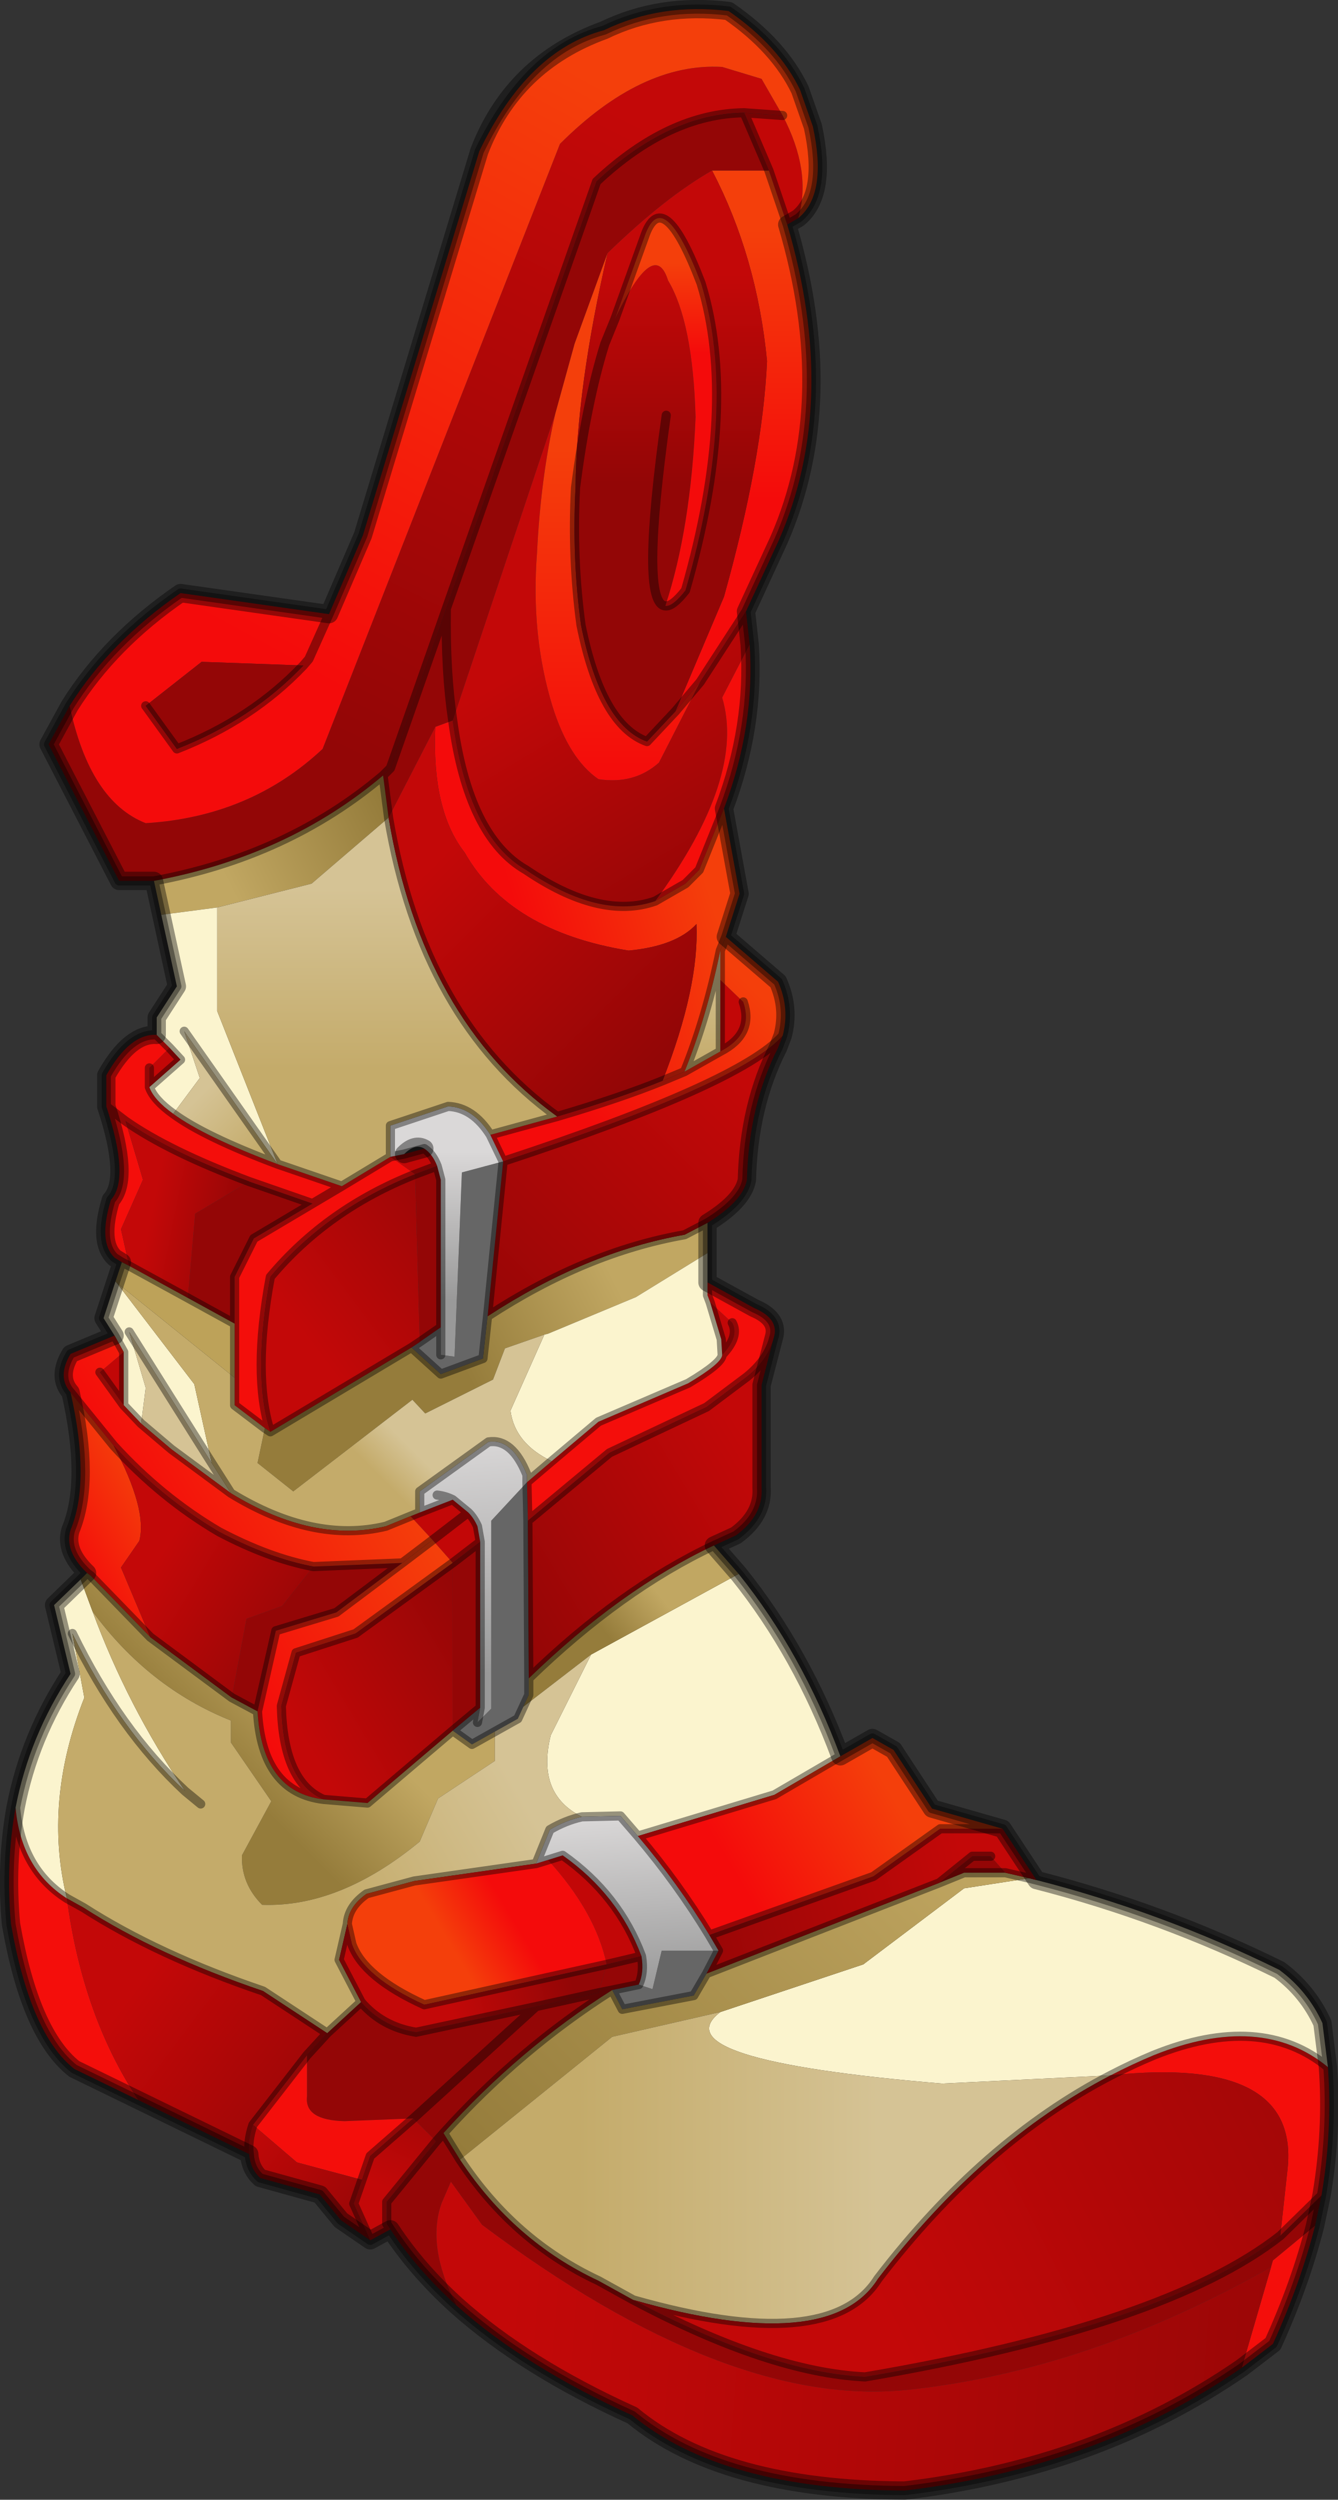 <?xml version="1.0" encoding="UTF-8" standalone="no"?>
<svg xmlns:xlink="http://www.w3.org/1999/xlink" height="136.35px" width="73.0px" xmlns="http://www.w3.org/2000/svg">
  <rect width="100%" height="100%" fill="#333333" stroke="none"/>
  <g transform="matrix(1.0, 0.0, 0.0, 1.0, 36.55, 68.2)">
    <path d="M7.0 -56.3 L6.4 -55.95 5.4 -58.9 4.05 -62.05 6.15 -61.9 Q7.75 -58.85 7.0 -56.3 M2.75 -14.75 L4.0 -13.55 Q4.6 -11.8 2.75 -10.85 L2.75 -14.75 M3.4 3.95 Q3.8 4.7 2.85 5.7 L2.8 4.85 2.2 2.85 3.4 3.95 M-28.4 -8.9 L-28.4 -9.95 -27.3 -11.05 -26.7 -10.4 -28.4 -8.9 M-13.4 -5.55 Q-12.95 -5.25 -12.7 -4.6 L-13.9 -4.15 -15.25 -5.1 -14.5 -5.25 -13.4 -5.55 M-13.65 14.3 L-11.85 13.6 -11.0 14.3 Q-10.7 14.6 -10.5 15.05 L-10.35 15.9 -11.85 17.05 -12.95 15.8 -14.15 14.5 -13.65 14.3 M-11.0 14.3 L-12.95 15.8 -11.0 14.3 M-29.8 8.45 L-31.1 6.65 -29.8 5.55 -29.8 8.45 M-6.65 33.25 L-5.85 33.0 Q-2.8 35.15 -1.55 38.5 L-3.45 38.95 Q-4.05 36.1 -6.65 33.25" fill="#c20707" fill-rule="evenodd" stroke="none"/>
    <path d="M-28.15 -20.15 L-30.05 -20.15 -33.9 -27.6 -32.75 -29.7 Q-31.65 -24.5 -28.6 -23.3 -22.9 -23.65 -18.95 -27.35 L-6.0 -60.35 Q-1.55 -64.8 2.85 -64.55 L5.0 -63.9 6.15 -61.9 4.05 -62.05 Q-0.05 -62.0 -4.0 -58.3 L-12.2 -35.0 -15.25 -26.3 -15.65 -25.9 Q-20.85 -21.5 -28.15 -20.15" fill="url(#gradient0)" fill-rule="evenodd" stroke="none"/>
    <path d="M-32.75 -29.7 Q-30.55 -33.2 -26.7 -35.85 L-18.6 -34.7 -16.75 -39.0 -10.4 -59.95 Q-7.75 -65.45 -3.6 -66.55 -0.5 -68.05 3.2 -67.6 5.95 -65.7 7.1 -63.3 L7.8 -61.3 Q8.6 -57.6 7.0 -56.3 7.75 -58.85 6.15 -61.9 L5.0 -63.9 2.85 -64.55 Q-1.55 -64.8 -6.0 -60.35 L-18.95 -27.35 Q-22.9 -23.65 -28.6 -23.3 -31.65 -24.5 -32.75 -29.7 M-18.6 -34.7 L-19.7 -32.25 -20.0 -31.9 -19.7 -32.25 -18.6 -34.7 M-20.0 -31.9 L-25.55 -32.1 -28.6 -29.7 -26.9 -27.35 Q-22.8 -28.95 -20.0 -31.9" fill="url(#gradient1)" fill-rule="evenodd" stroke="none"/>
    <path d="M6.4 -55.95 Q9.25 -46.3 5.95 -38.75 L4.15 -34.85 1.65 -31.0 0.3 -29.4 2.95 -35.65 Q5.05 -43.15 5.3 -48.5 4.75 -54.2 2.3 -58.9 L5.4 -58.9 6.4 -55.95" fill="url(#gradient2)" fill-rule="evenodd" stroke="none"/>
    <path d="M35.55 51.55 L35.2 53.2 32.9 55.1 32.8 55.45 Q22.85 61.1 13.0 62.15 3.15 63.2 -10.25 53.15 L-11.95 50.8 -12.45 51.95 Q-13.3 54.3 -11.65 57.55 -13.8 55.6 -15.25 53.4 L-15.45 53.1 -15.45 51.9 -12.75 48.6 -14.0 47.35 -17.75 47.5 Q-19.95 47.45 -19.8 46.15 L-19.8 43.9 -18.7 42.7 -16.85 41.0 Q-15.7 42.35 -13.85 42.65 L-7.3 41.25 -3.9 40.5 -3.15 40.35 -3.9 40.5 -3.45 38.95 -1.55 38.5 Q-1.4 39.4 -1.7 40.05 L-3.15 40.35 Q-8.2 43.55 -12.35 48.15 L-12.75 48.6 -12.35 48.15 -11.45 49.6 Q-8.5 54.05 -3.9 56.2 L-2.0 57.25 Q5.45 61.2 10.65 61.45 27.05 58.65 33.3 53.75 L35.55 51.55 M5.4 -58.9 L2.3 -58.9 Q-0.25 -57.45 -3.4 -54.4 L-5.2 -49.45 -6.25 -45.65 -11.85 -28.9 Q-12.25 -31.55 -12.2 -35.0 -12.25 -31.55 -11.85 -28.9 L-12.8 -28.55 -15.35 -23.6 -15.65 -25.9 -15.25 -26.3 -12.2 -35.0 -4.0 -58.3 Q-0.05 -62.0 4.05 -62.05 L5.4 -58.9 M14.7 34.5 L16.5 33.05 17.5 33.05 18.3 33.95 16.05 33.95 14.7 34.5 M-28.6 -29.7 L-25.55 -32.1 -20.0 -31.9 Q-22.8 -28.95 -26.9 -27.35 L-28.6 -29.7 M-26.3 2.6 L-25.9 -2.0 -22.95 -3.75 -19.5 -2.55 -22.7 -0.65 -23.75 1.45 -23.75 4.0 -26.3 2.6 M-12.7 -4.6 L-12.5 -3.85 -12.5 4.2 -13.65 5.0 -13.9 -4.15 -12.7 -4.6 M-10.35 15.9 L-10.35 24.95 -11.85 26.2 -11.85 17.05 -10.35 15.9 M-14.6 17.05 L-18.2 19.75 -21.5 20.75 -22.5 25.15 -23.9 24.4 -23.1 20.1 -21.15 19.4 -19.45 17.25 -14.6 17.05 M-14.0 47.35 L-7.3 41.25 -14.0 47.35" fill="#940606" fill-rule="evenodd" stroke="none"/>
    <path d="M4.15 -34.85 L4.35 -33.05 2.85 -30.15 Q4.15 -25.8 -0.8 -19.05 -3.8 -18.0 -7.85 -20.75 -11.0 -22.55 -11.85 -28.9 L-6.25 -45.65 Q-7.05 -42.15 -7.25 -38.05 -7.6 -33.55 -6.4 -29.65 -5.5 -26.8 -3.9 -25.7 -1.95 -25.4 -0.6 -26.6 L1.65 -31.0 4.15 -34.85" fill="url(#gradient3)" fill-rule="evenodd" stroke="none"/>
    <path d="M-6.25 -45.65 L-5.2 -49.45 -3.4 -54.4 Q-5.1 -47.05 -5.15 -41.6 -5.35 -37.75 -4.85 -34.1 -3.75 -28.65 -1.25 -27.75 L0.3 -29.4 1.65 -31.0 -0.6 -26.6 Q-1.95 -25.4 -3.9 -25.7 -5.5 -26.8 -6.4 -29.65 -7.6 -33.55 -7.25 -38.05 -7.05 -42.15 -6.25 -45.65" fill="url(#gradient4)" fill-rule="evenodd" stroke="none"/>
    <path d="M-3.4 -54.4 Q-0.25 -57.45 2.3 -58.9 4.75 -54.2 5.3 -48.5 5.05 -43.15 2.95 -35.65 L0.3 -29.4 -1.25 -27.75 Q-3.75 -28.65 -4.85 -34.1 -5.35 -37.75 -5.15 -41.6 -5.1 -47.05 -3.4 -54.4 M-0.25 -35.15 Q0.15 -35.1 0.85 -36.0 3.75 -46.1 1.7 -52.75 -0.4 -58.25 -1.4 -55.25 L-3.0 -50.8 Q-0.85 -55.3 -0.1 -52.9 1.25 -50.65 1.4 -45.45 1.15 -39.4 -0.25 -35.15 -1.65 -35.25 -0.2 -45.55 -1.65 -35.25 -0.25 -35.15 M-3.0 -50.8 L-3.55 -49.45 Q-4.55 -46.25 -5.15 -41.6 -4.55 -46.25 -3.55 -49.45 L-3.0 -50.8" fill="url(#gradient5)" fill-rule="evenodd" stroke="none"/>
    <path d="M4.35 -33.05 Q4.65 -28.6 2.95 -24.1 L1.6 -20.75 0.85 -20.0 -0.8 -19.05 Q4.15 -25.8 2.85 -30.15 L4.35 -33.05 M2.05 1.75 L4.6 3.15 Q5.9 3.7 5.7 4.65 L5.6 5.0 Q5.25 6.05 4.2 6.9 L2.0 8.55 -3.3 11.05 -7.75 14.75 -7.8 12.65 -6.45 11.5 -3.9 9.35 1.0 7.25 Q2.85 6.15 2.85 5.7 3.8 4.7 3.4 3.95 L2.2 2.85 2.05 2.45 2.05 1.75 M35.9 44.55 Q36.15 48.0 35.55 51.55 L33.3 53.75 33.7 50.1 Q34.35 43.9 24.05 45.0 25.2 44.4 26.4 43.9 32.25 41.55 35.9 44.55 M35.2 53.2 Q34.4 56.35 32.9 59.65 L31.2 60.95 32.8 55.45 32.9 55.1 35.2 53.2 M-29.0 46.35 L-32.5 44.65 Q-34.9 42.75 -35.95 36.75 -36.25 33.45 -35.7 30.4 -35.4 33.75 -32.9 35.35 -32.05 41.75 -29.0 46.35 M-29.9 0.65 L-30.3 0.4 Q-31.2 -0.45 -30.5 -2.75 -29.45 -3.9 -30.75 -7.85 L-30.75 -9.55 Q-29.45 -11.85 -28.0 -11.75 L-27.3 -11.05 -28.4 -9.95 -28.4 -8.9 Q-28.15 -8.2 -27.1 -7.45 -25.4 -6.2 -21.4 -4.7 L-17.9 -3.5 -15.25 -5.1 -13.9 -4.15 Q-18.7 -2.25 -21.8 1.45 -22.8 6.8 -21.8 9.9 L-22.1 9.7 -23.75 8.45 -23.75 6.95 -23.75 4.0 -23.75 1.45 -22.7 -0.65 -19.5 -2.55 -22.95 -3.75 Q-27.35 -5.4 -29.7 -7.05 L-28.75 -3.85 -29.95 -1.15 -29.5 0.85 -29.9 0.65 M-30.75 -7.85 L-29.7 -7.05 -30.75 -7.85 M-19.5 -2.55 L-17.9 -3.5 -19.5 -2.55 M-22.75 47.7 L-19.8 43.9 -19.8 46.15 Q-19.95 47.45 -17.75 47.5 L-14.0 47.35 -16.35 49.4 -16.8 50.7 -20.35 49.75 -22.75 47.7" fill="#f40e0b" fill-rule="evenodd" stroke="none"/>
    <path d="M2.95 -24.1 L3.8 -19.45 3.05 -17.1 2.75 -16.35 Q2.0 -12.7 0.8 -9.75 L-0.4 -9.25 Q1.6 -14.35 1.45 -17.8 0.35 -16.6 -2.25 -16.35 -8.75 -17.4 -11.2 -21.7 -13.0 -24.0 -12.8 -28.55 L-11.85 -28.9 Q-11.0 -22.55 -7.85 -20.75 -3.8 -18.0 -0.8 -19.05 L0.85 -20.0 1.6 -20.75 2.95 -24.1" fill="url(#gradient6)" fill-rule="evenodd" stroke="none"/>
    <path d="M3.05 -17.1 L5.9 -14.65 Q6.55 -13.2 6.15 -11.7 3.85 -9.1 -9.1 -4.85 L-9.8 -6.3 -6.15 -7.3 Q-2.75 -8.3 -0.4 -9.25 L0.8 -9.75 2.75 -10.85 Q4.6 -11.8 4.0 -13.55 L2.75 -14.75 2.75 -16.35 3.05 -17.1" fill="url(#gradient7)" fill-rule="evenodd" stroke="none"/>
    <path d="M2.75 -10.85 L0.8 -9.75 Q2.0 -12.7 2.75 -16.35 L2.75 -14.75 2.75 -10.85" fill="url(#gradient8)" fill-rule="evenodd" stroke="none"/>
    <path d="M2.05 -1.5 L2.05 0.15 -1.85 2.55 -6.65 4.55 -6.85 4.6 -9.0 5.35 -9.65 7.05 -13.35 8.9 -14.05 8.15 -20.55 13.15 -22.5 11.6 -22.1 9.7 -21.8 9.9 -14.1 5.3 -12.5 6.75 -10.2 5.9 -9.95 3.6 Q-4.6 0.1 0.8 -0.85 L2.05 -1.5" fill="url(#gradient9)" fill-rule="evenodd" stroke="none"/>
    <path d="M6.15 -11.7 L5.9 -11.05 Q4.3 -7.9 4.2 -3.85 4.0 -2.7 2.05 -1.5 L0.8 -0.85 Q-4.6 0.1 -9.95 3.6 L-9.1 -4.85 Q3.85 -9.1 6.15 -11.7" fill="url(#gradient10)" fill-rule="evenodd" stroke="none"/>
    <path d="M-3.0 -50.8 L-1.4 -55.25 Q-0.4 -58.25 1.7 -52.75 3.75 -46.1 0.85 -36.0 0.15 -35.1 -0.25 -35.15 1.15 -39.4 1.4 -45.45 1.25 -50.65 -0.1 -52.9 -0.85 -55.3 -3.0 -50.8" fill="url(#gradient11)" fill-rule="evenodd" stroke="none"/>
    <path d="M-27.75 -18.3 L-28.15 -20.15 Q-20.85 -21.5 -15.65 -25.9 L-15.35 -23.6 -19.55 -20.0 -24.7 -18.7 -27.75 -18.3" fill="url(#gradient12)" fill-rule="evenodd" stroke="none"/>
    <path d="M2.05 0.15 L2.05 1.75 2.05 2.45 2.2 2.85 2.8 4.85 2.85 5.7 Q2.85 6.15 1.0 7.25 L-3.9 9.35 -6.45 11.5 Q-8.45 10.55 -8.7 8.75 L-6.85 4.6 -6.65 4.55 -1.85 2.55 2.05 0.15 M3.75 17.65 Q7.2 21.95 9.3 27.6 L5.7 29.7 -1.75 31.95 -2.7 30.85 -4.8 30.9 Q-7.3 29.65 -6.5 26.45 L-4.3 22.05 3.75 17.65 M20.0 34.35 Q26.85 36.1 33.25 39.25 34.8 40.4 35.6 42.15 L35.9 44.55 Q32.25 41.55 26.4 43.9 25.2 44.4 24.05 45.0 L14.85 45.45 Q-0.65 44.15 2.75 41.55 L10.55 38.95 16.05 34.8 19.6 34.25 20.0 34.35 M-35.7 30.4 Q-34.95 26.5 -32.7 23.1 L-33.6 19.35 -32.15 17.95 -31.5 19.7 Q-29.6 24.85 -26.45 29.5 -30.05 26.15 -32.6 20.9 L-31.95 24.4 Q-34.2 30.1 -32.9 35.35 -35.4 33.75 -35.7 30.4 M-30.3 4.65 L-30.9 3.7 -30.25 1.7 -30.2 1.75 -25.95 7.3 -25.0 11.6 -29.5 4.45 -28.6 7.5 -28.85 9.45 -29.8 8.45 -29.8 5.55 -30.3 4.65 M-28.0 -11.75 L-28.0 -12.7 -26.9 -14.4 -27.75 -18.3 -24.7 -18.7 -24.7 -13.05 -21.4 -4.7 -26.5 -11.95 -25.65 -9.4 -27.1 -7.45 Q-28.15 -8.2 -28.4 -8.9 L-26.7 -10.4 -27.3 -11.05 -28.0 -11.75" fill="#fbf4ce" fill-rule="evenodd" stroke="none"/>
    <path d="M-6.15 -7.3 L-9.8 -6.3 Q-10.75 -7.8 -12.1 -7.85 L-15.25 -6.8 -15.25 -5.1 -17.9 -3.5 -21.4 -4.7 -24.7 -13.05 -24.7 -18.7 -19.55 -20.0 -15.35 -23.6 Q-13.5 -12.6 -6.15 -7.3" fill="url(#gradient13)" fill-rule="evenodd" stroke="none"/>
    <path d="M-27.1 -7.45 L-25.65 -9.4 -26.5 -11.95 -21.4 -4.7 Q-25.4 -6.2 -27.1 -7.45" fill="url(#gradient14)" fill-rule="evenodd" stroke="none"/>
    <path d="M-29.5 0.85 L-29.95 -1.15 -28.75 -3.85 -29.7 -7.05 Q-27.35 -5.4 -22.95 -3.75 L-25.9 -2.0 -26.3 2.6 -29.5 0.85" fill="url(#gradient15)" fill-rule="evenodd" stroke="none"/>
    <path d="M-0.4 -9.25 Q-2.75 -8.3 -6.15 -7.3 -13.5 -12.6 -15.35 -23.6 L-12.8 -28.55 Q-13.0 -24.0 -11.2 -21.7 -8.75 -17.4 -2.25 -16.35 0.35 -16.6 1.45 -17.8 1.6 -14.35 -0.4 -9.25" fill="url(#gradient16)" fill-rule="evenodd" stroke="none"/>
    <path d="M-9.95 3.6 L-10.2 5.9 -12.5 6.75 -14.1 5.3 -13.65 5.0 -12.5 4.2 -12.5 5.7 -11.75 5.8 -11.35 -4.25 -9.1 -4.85 -9.95 3.6 M-7.8 12.65 L-7.75 14.75 -7.7 23.35 -7.7 24.25 -8.0 24.9 -8.3 25.55 -9.55 26.25 -10.8 26.95 -11.85 26.2 -10.35 24.95 -10.5 25.75 -9.75 25.0 -9.75 14.75 -7.8 12.65 M2.65 38.2 L2.0 39.45 1.3 40.65 -2.6 41.4 -3.15 40.35 -1.7 40.05 -0.95 40.3 -0.45 38.2 2.65 38.2" fill="#666666" fill-rule="evenodd" stroke="none"/>
    <path d="M-6.85 4.6 L-6.65 4.55 -6.85 4.6 M-23.95 13.25 L-27.2 10.85 -28.85 9.45 -28.6 7.5 -29.5 4.45 -25.0 11.6 -23.95 13.25" fill="#d5c395" fill-rule="evenodd" stroke="none"/>
    <path d="M-22.1 9.7 L-22.5 11.6 -20.55 13.15 -14.05 8.15 -13.35 8.9 -9.65 7.05 -9.0 5.35 -6.85 4.6 -8.7 8.75 Q-8.45 10.55 -6.45 11.5 L-7.8 12.65 -7.8 12.25 Q-8.6 10.25 -9.9 10.45 L-13.65 13.15 -13.65 14.3 -14.15 14.5 -15.5 15.05 Q-19.45 16.0 -23.95 13.25 L-25.0 11.6 -25.95 7.3 -30.2 1.75 -23.75 6.95 -23.75 8.45 -22.1 9.7" fill="url(#gradient17)" fill-rule="evenodd" stroke="none"/>
    <path d="M-14.1 5.3 L-21.8 9.9 Q-22.8 6.8 -21.8 1.45 -18.7 -2.25 -13.9 -4.15 L-13.65 5.0 -14.1 5.3" fill="url(#gradient18)" fill-rule="evenodd" stroke="none"/>
    <path d="M-14.6 17.05 L-12.95 15.8 -11.85 17.05 -17.15 20.9 -20.4 21.95 -21.2 24.85 Q-21.1 29.0 -18.9 29.95 -22.25 29.55 -22.5 25.15 L-21.5 20.75 -18.2 19.75 -14.6 17.05" fill="url(#gradient19)" fill-rule="evenodd" stroke="none"/>
    <path d="M-32.7 7.75 Q-33.45 6.9 -32.7 5.65 L-30.3 4.65 -29.8 5.55 -31.1 6.65 -29.8 8.45 -28.85 9.45 -27.2 10.85 -23.95 13.25 Q-19.45 16.0 -15.5 15.05 L-14.15 14.5 -12.95 15.8 -14.6 17.05 -19.45 17.25 Q-21.85 16.8 -24.6 15.35 -27.75 13.5 -30.35 10.65 L-32.7 7.75" fill="url(#gradient20)" fill-rule="evenodd" stroke="none"/>
    <path d="M-18.9 29.95 Q-21.1 29.0 -21.2 24.85 L-20.4 21.95 -17.15 20.9 -11.85 17.05 -11.85 26.2 -16.5 30.15 -18.9 29.95" fill="url(#gradient21)" fill-rule="evenodd" stroke="none"/>
    <path d="M5.6 5.0 L5.0 7.35 5.0 12.95 Q5.1 14.45 3.6 15.55 L2.4 16.1 Q-2.7 18.5 -7.7 23.35 L-7.75 14.75 -3.3 11.05 2.0 8.55 4.2 6.9 Q5.25 6.05 5.6 5.0" fill="url(#gradient22)" fill-rule="evenodd" stroke="none"/>
    <path d="M2.4 16.1 L3.75 17.65 -4.3 22.05 -8.0 24.9 -7.7 24.25 -7.7 23.35 Q-2.7 18.5 2.4 16.1" fill="url(#gradient23)" fill-rule="evenodd" stroke="none"/>
    <path d="M-30.25 1.7 L-29.9 0.65 -29.5 0.85 -26.3 2.6 -23.75 4.0 -23.75 6.95 -30.2 1.75 -30.25 1.7" fill="#bda259" fill-rule="evenodd" stroke="none"/>
    <path d="M-31.8 17.6 Q-33.05 16.4 -32.7 15.25 -31.6 12.6 -32.7 7.75 L-30.35 10.65 Q-28.5 14.15 -28.95 15.85 L-29.95 17.3 -28.35 21.1 -31.6 17.75 -31.8 17.6" fill="url(#gradient24)" fill-rule="evenodd" stroke="none"/>
    <path d="M-32.15 17.95 L-31.8 17.6 -31.6 17.75 -28.35 21.1 -23.9 24.4 -22.5 25.15 Q-22.25 29.55 -18.9 29.95 L-16.5 30.15 -11.85 26.2 -10.8 26.95 -9.55 26.25 -9.55 27.85 -12.65 29.9 -13.65 32.25 Q-18.0 35.85 -22.25 35.7 -23.4 34.55 -23.35 33.0 L-21.75 30.05 -23.95 26.85 -23.95 25.65 Q-28.45 23.85 -31.5 19.7 L-32.15 17.95" fill="url(#gradient25)" fill-rule="evenodd" stroke="none"/>
    <path d="M-32.9 35.35 Q-34.2 30.1 -31.95 24.4 L-32.6 20.9 Q-30.05 26.15 -26.45 29.5 -29.6 24.85 -31.5 19.7 -28.45 23.85 -23.95 25.65 L-23.95 26.85 -21.75 30.05 -23.35 33.0 Q-23.4 34.55 -22.25 35.7 -18.0 35.85 -13.65 32.25 L-12.65 29.9 -9.55 27.85 -9.55 26.25 -8.3 25.55 -8.0 24.9 -4.3 22.05 -6.5 26.45 Q-7.3 29.65 -4.8 30.9 -5.7 31.1 -6.55 31.6 L-7.3 33.45 -13.95 34.4 -16.55 35.1 Q-17.55 35.8 -17.6 36.75 L-18.05 38.7 -16.85 41.0 -18.7 42.7 -22.2 40.4 Q-27.95 38.45 -32.0 35.85 L-32.9 35.35 M-25.6 30.2 L-26.45 29.5 -25.6 30.2" fill="url(#gradient26)" fill-rule="evenodd" stroke="none"/>
    <path d="M-19.45 17.25 L-21.15 19.4 -23.1 20.1 -23.9 24.4 -28.35 21.1 -29.95 17.3 -28.95 15.85 Q-28.5 14.15 -30.35 10.65 -27.75 13.5 -24.6 15.35 -21.85 16.8 -19.45 17.25" fill="url(#gradient27)" fill-rule="evenodd" stroke="none"/>
    <path d="M-22.95 49.3 L-29.0 46.35 Q-32.05 41.75 -32.9 35.35 L-32.0 35.85 Q-27.95 38.45 -22.2 40.4 L-18.7 42.7 -19.8 43.9 -22.75 47.7 Q-23.05 48.6 -22.95 49.3" fill="url(#gradient28)" fill-rule="evenodd" stroke="none"/>
    <path d="M-16.35 54.0 L-17.95 52.9 -19.1 51.5 -22.35 50.6 Q-22.9 50.1 -22.95 49.3 -23.05 48.6 -22.75 47.7 L-20.35 49.75 -16.8 50.7 -17.25 52.0 -16.35 54.0" fill="url(#gradient29)" fill-rule="evenodd" stroke="none"/>
    <path d="M-17.6 36.75 Q-17.55 35.8 -16.55 35.1 L-13.95 34.4 -7.3 33.45 -6.65 33.25 Q-4.05 36.1 -3.45 38.95 L-13.4 41.15 Q-16.7 39.65 -17.35 37.85 L-17.6 36.75" fill="url(#gradient30)" fill-rule="evenodd" stroke="none"/>
    <path d="M-16.85 41.0 L-18.05 38.7 -17.6 36.75 -17.35 37.85 Q-16.7 39.65 -13.4 41.15 L-3.45 38.95 -3.9 40.5 -7.3 41.25 -13.85 42.65 Q-15.7 42.35 -16.85 41.0" fill="url(#gradient31)" fill-rule="evenodd" stroke="none"/>
    <path d="M-15.25 53.4 L-16.35 54.0 -17.25 52.0 -16.8 50.7 -16.35 49.4 -14.0 47.35 -12.75 48.6 -15.45 51.9 -15.45 53.1 -15.25 53.4" fill="url(#gradient32)" fill-rule="evenodd" stroke="none"/>
    <path d="M2.0 39.45 L14.7 34.5 16.05 33.95 18.3 33.95 19.6 34.25 16.05 34.8 10.55 38.95 2.75 41.55 -3.15 42.9 -11.45 49.6 -12.35 48.15 Q-8.2 43.55 -3.15 40.35 L-2.6 41.4 1.3 40.65 2.0 39.45" fill="url(#gradient33)" fill-rule="evenodd" stroke="none"/>
    <path d="M2.75 41.55 Q-0.65 44.15 14.85 45.45 L24.05 45.0 Q17.1 48.6 11.35 56.1 8.7 60.3 -2.0 57.25 L-3.9 56.2 Q-8.5 54.05 -11.45 49.6 L-3.15 42.9 2.75 41.55" fill="url(#gradient34)" fill-rule="evenodd" stroke="none"/>
    <path d="M31.2 60.95 Q23.3 66.4 12.8 67.65 2.85 67.6 -2.05 63.55 -7.9 60.9 -11.65 57.55 -13.3 54.3 -12.45 51.95 L-11.95 50.8 -10.25 53.15 Q3.15 63.2 13.0 62.15 22.85 61.1 32.8 55.45 L31.2 60.95" fill="url(#gradient35)" fill-rule="evenodd" stroke="none"/>
    <path d="M9.3 27.6 L11.05 26.6 12.2 27.25 14.3 30.45 18.15 31.55 14.75 31.55 11.1 34.15 2.15 37.35 Q0.45 34.55 -1.75 31.95 L5.7 29.7 9.3 27.6" fill="url(#gradient36)" fill-rule="evenodd" stroke="none"/>
    <path d="M18.15 31.55 L20.0 34.35 19.6 34.25 18.3 33.95 17.5 33.05 16.5 33.05 14.7 34.5 2.0 39.45 2.65 38.2 2.15 37.35 11.1 34.15 14.75 31.55 18.15 31.55" fill="url(#gradient37)" fill-rule="evenodd" stroke="none"/>
    <path d="M-2.0 57.25 Q8.7 60.3 11.35 56.1 17.1 48.6 24.05 45.0 34.35 43.9 33.7 50.1 L33.3 53.75 Q27.05 58.65 10.65 61.45 5.45 61.2 -2.0 57.25" fill="url(#gradient38)" fill-rule="evenodd" stroke="none"/>
    <path d="M-9.8 -6.3 L-9.1 -4.85 -11.35 -4.25 -11.75 5.8 -12.5 5.7 -12.5 4.2 -12.5 -3.85 -12.7 -4.6 Q-12.95 -5.25 -13.4 -5.55 -13.9 -5.85 -14.5 -5.25 L-15.25 -5.1 -15.25 -6.8 -12.1 -7.85 Q-10.75 -7.8 -9.8 -6.3" fill="url(#gradient39)" fill-rule="evenodd" stroke="none"/>
    <path d="M-13.65 14.3 L-13.65 13.15 -9.9 10.45 Q-8.6 10.25 -7.8 12.25 L-7.8 12.65 -9.75 14.75 -9.75 25.0 -10.5 25.75 -10.35 24.95 -10.35 15.9 -10.5 15.05 Q-10.7 14.6 -11.0 14.3 L-11.85 13.6 -13.65 14.3 M-12.7 13.35 Q-12.25 13.4 -11.85 13.6 -12.25 13.4 -12.7 13.35" fill="url(#gradient40)" fill-rule="evenodd" stroke="none"/>
    <path d="M2.15 37.35 L2.65 38.2 -0.45 38.2 -0.95 40.3 -1.7 40.05 Q-1.4 39.4 -1.55 38.5 -2.8 35.15 -5.85 33.0 L-6.65 33.25 -7.3 33.45 -6.55 31.6 Q-5.7 31.1 -4.8 30.9 L-2.7 30.85 -1.75 31.95 Q0.45 34.55 2.15 37.35" fill="url(#gradient41)" fill-rule="evenodd" stroke="none"/>
    <path d="M-32.75 -29.7 Q-30.55 -33.2 -26.7 -35.85 L-18.6 -34.7 -16.75 -39.0 -10.4 -59.95 Q-7.75 -65.45 -3.6 -66.55 -0.5 -68.05 3.2 -67.6 5.95 -65.7 7.1 -63.3 L7.8 -61.3 Q8.6 -57.6 7.0 -56.3 L6.4 -55.95 Q9.25 -46.3 5.95 -38.75 L4.15 -34.85 4.35 -33.05 Q4.65 -28.6 2.95 -24.1 L3.8 -19.45 3.05 -17.1 5.9 -14.65 Q6.55 -13.2 6.15 -11.7 L5.9 -11.05 Q4.3 -7.9 4.2 -3.85 4.0 -2.7 2.05 -1.5 L2.05 0.15 2.05 1.75 4.6 3.15 Q5.9 3.7 5.7 4.65 L5.6 5.0 5.0 7.35 5.0 12.95 Q5.1 14.45 3.6 15.55 L2.4 16.1 3.75 17.65 Q7.2 21.95 9.3 27.6 L11.05 26.6 12.2 27.25 14.3 30.45 18.15 31.55 20.0 34.35 Q26.85 36.1 33.25 39.25 34.8 40.4 35.6 42.15 L35.9 44.55 Q36.15 48.0 35.55 51.55 L35.2 53.2 Q34.4 56.35 32.9 59.65 L31.2 60.95 Q23.3 66.4 12.8 67.65 2.85 67.6 -2.05 63.55 -7.9 60.9 -11.65 57.55 -13.8 55.6 -15.25 53.4 L-16.35 54.0 -17.95 52.9 -19.1 51.5 -22.35 50.6 Q-22.9 50.1 -22.95 49.3 L-29.0 46.35 -32.5 44.65 Q-34.9 42.75 -35.95 36.75 -36.25 33.45 -35.7 30.4 -34.95 26.5 -32.7 23.1 L-33.6 19.35 -32.15 17.95 -31.8 17.6 Q-33.05 16.4 -32.7 15.25 -31.6 12.6 -32.7 7.75 -33.45 6.9 -32.7 5.65 L-30.3 4.65 -30.9 3.7 -30.25 1.7 -29.9 0.65 -30.3 0.4 Q-31.2 -0.45 -30.5 -2.75 -29.45 -3.9 -30.75 -7.85 L-30.75 -9.55 Q-29.45 -11.85 -28.0 -11.75 L-28.0 -12.7 -26.9 -14.4 -27.75 -18.3 -28.15 -20.15 -30.05 -20.15 -33.9 -27.6 -32.75 -29.7 M4.05 -62.05 L6.15 -61.9 M5.4 -58.9 L6.4 -55.95 M5.4 -58.9 L4.05 -62.05 Q-0.05 -62.0 -4.0 -58.3 L-12.2 -35.0 Q-12.25 -31.55 -11.85 -28.9 -11.0 -22.55 -7.85 -20.75 -3.8 -18.0 -0.8 -19.05 L0.85 -20.0 1.6 -20.75 2.95 -24.1 M0.3 -29.4 L1.65 -31.0 4.15 -34.85 M4.0 -13.55 Q4.6 -11.8 2.75 -10.85 L0.8 -9.75 -0.4 -9.25 Q-2.75 -8.3 -6.15 -7.3 L-9.8 -6.3 -9.1 -4.85 Q3.85 -9.1 6.15 -11.7 M2.75 -16.35 L2.75 -14.75 2.75 -10.85 M2.75 -16.35 L3.05 -17.1 M2.05 -1.5 L0.8 -0.85 Q-4.6 0.1 -9.95 3.6 L-10.2 5.9 -12.5 6.75 -14.1 5.3 -21.8 9.9 -22.1 9.7 -23.75 8.45 -23.75 6.95 -23.75 4.0 -23.75 1.45 -22.7 -0.65 -19.5 -2.55 -17.9 -3.5 -15.25 -5.1 -15.25 -6.8 -12.1 -7.85 Q-10.75 -7.8 -9.8 -6.3 M0.8 -9.75 Q2.0 -12.7 2.75 -16.35 M-3.0 -50.8 L-1.4 -55.25 Q-0.4 -58.25 1.7 -52.75 3.75 -46.1 0.85 -36.0 0.15 -35.1 -0.25 -35.15 -1.65 -35.25 -0.2 -45.55 M3.4 3.95 Q3.8 4.7 2.85 5.7 2.85 6.15 1.0 7.25 L-3.9 9.35 -6.45 11.5 -7.8 12.65 -7.75 14.75 -3.3 11.05 2.0 8.55 4.2 6.9 Q5.25 6.05 5.6 5.0 M2.2 2.85 L2.05 2.45 2.05 1.75 M2.85 5.7 L2.8 4.85 2.2 2.85 M18.15 31.55 L14.75 31.55 11.1 34.15 2.15 37.35 2.65 38.2 2.0 39.45 14.7 34.5 16.5 33.05 17.5 33.05 M18.3 33.95 L19.6 34.25 20.0 34.35 M18.3 33.95 L16.05 33.95 14.7 34.5 M-1.75 31.95 L5.7 29.7 9.3 27.6 M-3.15 40.35 L-2.6 41.4 1.3 40.65 2.0 39.45 M-11.45 49.6 Q-8.5 54.05 -3.9 56.2 L-2.0 57.25 Q8.7 60.3 11.35 56.1 17.1 48.6 24.05 45.0 25.2 44.4 26.4 43.9 32.25 41.55 35.9 44.55 M33.3 53.75 L35.55 51.55 M-2.0 57.25 Q5.45 61.2 10.65 61.45 27.05 58.65 33.3 53.75 M-5.15 -41.6 Q-4.55 -46.25 -3.55 -49.45 L-3.0 -50.8 M-20.0 -31.9 L-19.7 -32.25 -18.6 -34.7 M-15.65 -25.9 L-15.25 -26.3 -12.2 -35.0 M0.3 -29.4 L-1.25 -27.75 Q-3.75 -28.65 -4.85 -34.1 -5.35 -37.75 -5.15 -41.6 M-28.6 -29.7 L-26.9 -27.35 Q-22.8 -28.95 -20.0 -31.9 M-28.4 -8.9 L-28.4 -9.95 M-27.3 -11.05 L-28.0 -11.75 M-27.3 -11.05 L-26.7 -10.4 -28.4 -8.9 Q-28.15 -8.2 -27.1 -7.45 -25.4 -6.2 -21.4 -4.7 L-17.9 -3.5 M-26.5 -11.95 L-21.4 -4.7 M-29.5 0.85 L-26.3 2.6 -23.75 4.0 M-22.95 -3.75 Q-27.35 -5.4 -29.7 -7.05 L-30.75 -7.85 M-15.35 -23.6 L-15.65 -25.9 Q-20.85 -21.5 -28.15 -20.15 M-12.7 -4.6 L-12.5 -3.85 -12.5 4.2 -12.5 5.7 M-9.1 -4.85 L-9.95 3.6 M-13.4 -5.55 Q-12.95 -5.25 -12.7 -4.6 L-13.9 -4.15 Q-18.7 -2.25 -21.8 1.45 -22.8 6.8 -21.8 9.9 M-13.65 5.0 L-12.5 4.2 M-13.4 -5.55 L-14.5 -5.25 -15.25 -5.1 M-6.15 -7.3 Q-13.5 -12.6 -15.35 -23.6 M-22.95 -3.75 L-19.5 -2.55 M-7.8 12.65 L-7.8 12.25 Q-8.6 10.25 -9.9 10.45 L-13.65 13.15 -13.65 14.3 -11.85 13.6 Q-12.25 13.4 -12.7 13.35 M-13.65 5.0 L-14.1 5.3 M-11.85 13.6 L-11.0 14.3 Q-10.7 14.6 -10.5 15.05 L-10.35 15.9 -10.35 24.95 -10.5 25.75 M-13.65 14.3 L-14.15 14.5 -15.5 15.05 Q-19.45 16.0 -23.95 13.25 L-27.2 10.85 -28.85 9.45 -29.8 8.45 -31.1 6.65 M-12.95 15.8 L-11.0 14.3 M-12.95 15.8 L-14.6 17.05 -18.2 19.75 -21.5 20.75 -22.5 25.15 Q-22.25 29.55 -18.9 29.95 -21.1 29.0 -21.2 24.85 L-20.4 21.95 -17.15 20.9 -11.85 17.05 -10.35 15.9 M-11.85 26.2 L-10.35 24.95 M-29.8 5.55 L-30.3 4.65 M-14.6 17.05 L-19.45 17.25 Q-21.85 16.8 -24.6 15.35 -27.75 13.5 -30.35 10.65 L-32.7 7.75 M-23.9 24.4 L-22.5 25.15 M-7.7 23.35 L-7.75 14.75 M-8.0 24.9 L-7.7 24.25 -7.7 23.35 Q-2.7 18.5 2.4 16.1 M-29.9 0.65 L-29.5 0.85 M-29.8 8.45 L-29.8 5.55 M-29.5 4.45 L-25.0 11.6 -23.95 13.25 M-31.8 17.6 L-31.6 17.75 -28.35 21.1 -23.9 24.4 M-32.6 20.9 Q-30.05 26.15 -26.45 29.5 L-25.6 30.2 M-9.55 26.25 L-10.8 26.95 -11.85 26.2 -16.5 30.15 -18.9 29.95 M-32.9 35.35 L-32.0 35.85 Q-27.95 38.45 -22.2 40.4 L-18.7 42.7 -16.85 41.0 -18.05 38.7 -17.6 36.75 Q-17.55 35.8 -16.55 35.1 L-13.95 34.4 -7.3 33.45 -6.55 31.6 Q-5.7 31.1 -4.8 30.9 L-2.7 30.85 -1.75 31.95 Q0.45 34.55 2.15 37.35 M-8.0 24.9 L-8.3 25.55 -9.55 26.25 M-35.7 30.4 Q-35.4 33.75 -32.9 35.35 M-22.95 49.3 Q-23.05 48.6 -22.75 47.7 L-19.8 43.9 -18.7 42.7 M-6.65 33.25 L-5.85 33.0 Q-2.8 35.15 -1.55 38.5 -1.4 39.4 -1.7 40.05 L-3.15 40.35 -3.9 40.5 -7.3 41.25 -14.0 47.35 -16.35 49.4 -16.8 50.7 -17.25 52.0 -16.35 54.0 M-7.3 33.45 L-6.65 33.25 M-3.45 38.95 L-1.55 38.5 M-12.75 48.6 L-12.35 48.15 Q-8.2 43.55 -3.15 40.35 M-3.45 38.95 L-13.4 41.15 Q-16.7 39.65 -17.35 37.85 L-17.6 36.75 M-16.85 41.0 Q-15.7 42.35 -13.85 42.65 L-7.3 41.25 M-11.45 49.6 L-12.35 48.15 M-12.75 48.6 L-15.45 51.9 -15.45 53.1 -15.25 53.4" fill="none" stroke="#000000" stroke-linecap="round" stroke-linejoin="round" stroke-opacity="0.4" stroke-width="0.5"/>
    <path d="M3.2 -67.6 Q-0.5 -68.05 -3.6 -66.55 -8.55 -64.75 -10.4 -59.95 L-16.75 -39.0 -18.6 -34.7 -26.7 -35.85 Q-30.55 -33.2 -32.75 -29.7 L-33.9 -27.6 -30.05 -20.15 -28.15 -20.15 -26.9 -14.4 -28.0 -12.7 -28.0 -11.75 Q-29.45 -11.85 -30.75 -9.55 L-30.75 -7.85 Q-29.45 -3.9 -30.5 -2.75 -31.2 -0.45 -30.3 0.4 L-29.9 0.65 -30.9 3.7 -30.3 4.65 -32.7 5.65 Q-33.45 6.9 -32.7 7.75 -31.6 12.6 -32.7 15.25 -33.05 16.4 -31.8 17.6 L-33.6 19.35 -32.7 23.1 Q-34.95 26.5 -35.7 30.4 -36.25 33.45 -35.95 36.75 -34.9 42.75 -32.5 44.65 L-22.95 49.3 Q-22.9 50.1 -22.35 50.6 L-19.1 51.5 -17.95 52.9 -16.35 54.0 -15.25 53.4 Q-13.8 55.6 -11.65 57.55 -7.9 60.9 -2.05 63.55 2.85 67.6 12.8 67.65 23.3 66.4 31.2 60.95 L32.9 59.65 Q34.4 56.35 35.2 53.2 L35.55 51.55 Q36.15 48.0 35.9 44.55 L35.6 42.15 Q34.8 40.4 33.25 39.25 26.85 36.1 20.0 34.35 L18.15 31.55 14.3 30.45 12.2 27.25 11.05 26.6 9.3 27.6 Q7.2 21.95 3.75 17.65 L2.4 16.1 3.6 15.55 Q5.1 14.45 5.0 12.95 L5.0 7.35 5.7 4.65 Q5.9 3.7 4.6 3.15 L2.05 1.75 2.05 -1.5 Q4.0 -2.7 4.2 -3.85 4.3 -7.9 5.9 -11.05 L6.15 -11.7 Q6.55 -13.2 5.9 -14.65 L3.05 -17.1 3.8 -19.45 2.95 -24.1 Q4.65 -28.6 4.35 -33.05 L4.15 -34.85 5.95 -38.75 Q9.25 -46.3 6.4 -55.95 L7.0 -56.3 Q8.6 -57.6 7.8 -61.3 L7.1 -63.3 Q5.95 -65.7 3.2 -67.6 M-13.4 -5.55 L-14.5 -5.25 Q-13.9 -5.85 -13.4 -5.55 Z" fill="none" stroke="#000000" stroke-linecap="round" stroke-linejoin="round" stroke-opacity="0.4" stroke-width="1.0"/>
  </g>
  <defs>
    <linearGradient gradientTransform="matrix(-0.01, 0.021, -0.012, -0.006, -13.2, -46.1)" gradientUnits="userSpaceOnUse" id="gradient0" spreadMethod="pad" x1="-819.2" x2="819.2">
      <stop offset="0.0" stop-color="#c30808"/>
      <stop offset="1.0" stop-color="#930606"/>
    </linearGradient>
    <linearGradient gradientTransform="matrix(-0.011, 0.019, -0.011, -0.006, -10.55, -46.9)" gradientUnits="userSpaceOnUse" id="gradient1" spreadMethod="pad" x1="-819.2" x2="819.2">
      <stop offset="0.0" stop-color="#f43f0b"/>
      <stop offset="1.0" stop-color="#f40b0b"/>
    </linearGradient>
    <linearGradient gradientTransform="matrix(0.0, 0.009, -0.004, 0.0, 4.0, -48.3)" gradientUnits="userSpaceOnUse" id="gradient2" spreadMethod="pad" x1="-819.2" x2="819.2">
      <stop offset="0.0" stop-color="#f43f0b"/>
      <stop offset="1.0" stop-color="#f40b0b"/>
    </linearGradient>
    <linearGradient gradientTransform="matrix(0.005, 0.009, -0.01, 0.006, -1.25, -26.0)" gradientUnits="userSpaceOnUse" id="gradient3" spreadMethod="pad" x1="-819.2" x2="819.2">
      <stop offset="0.0" stop-color="#c30808"/>
      <stop offset="1.0" stop-color="#930606"/>
    </linearGradient>
    <linearGradient gradientTransform="matrix(0.0, 0.011, -0.005, 0.0, -2.85, -34.7)" gradientUnits="userSpaceOnUse" id="gradient4" spreadMethod="pad" x1="-819.2" x2="819.2">
      <stop offset="0.0" stop-color="#f43f0b"/>
      <stop offset="1.0" stop-color="#f40b0b"/>
    </linearGradient>
    <linearGradient gradientTransform="matrix(0.0, 0.007, -0.006, 0.0, 0.25, -47.55)" gradientUnits="userSpaceOnUse" id="gradient5" spreadMethod="pad" x1="-819.2" x2="819.2">
      <stop offset="0.0" stop-color="#c30808"/>
      <stop offset="1.0" stop-color="#930606"/>
    </linearGradient>
    <linearGradient gradientTransform="matrix(-0.006, 0.002, -0.004, -0.013, -3.35, -19.8)" gradientUnits="userSpaceOnUse" id="gradient6" spreadMethod="pad" x1="-819.2" x2="819.2">
      <stop offset="0.0" stop-color="#f43f0b"/>
      <stop offset="1.0" stop-color="#f40b0b"/>
    </linearGradient>
    <linearGradient gradientTransform="matrix(-0.005, 0.005, -0.003, -0.003, -0.05, -10.7)" gradientUnits="userSpaceOnUse" id="gradient7" spreadMethod="pad" x1="-819.2" x2="819.2">
      <stop offset="0.0" stop-color="#f43f0b"/>
      <stop offset="1.0" stop-color="#f40b0b"/>
    </linearGradient>
    <linearGradient gradientTransform="matrix(0.0, 0.004, -0.001, 0.0, 1.8, -13.05)" gradientUnits="userSpaceOnUse" id="gradient8" spreadMethod="pad" x1="-819.2" x2="819.2">
      <stop offset="0.0" stop-color="#d5c395"/>
      <stop offset="1.0" stop-color="#c4ab6a"/>
    </linearGradient>
    <linearGradient gradientTransform="matrix(-0.005, 0.003, -0.001, -0.002, -7.4, 3.5)" gradientUnits="userSpaceOnUse" id="gradient9" spreadMethod="pad" x1="-819.2" x2="819.2">
      <stop offset="0.0" stop-color="#c1a762"/>
      <stop offset="1.0" stop-color="#957c3b"/>
    </linearGradient>
    <linearGradient gradientTransform="matrix(-0.009, 0.009, -0.004, -0.004, -4.1, -2.45)" gradientUnits="userSpaceOnUse" id="gradient10" spreadMethod="pad" x1="-819.2" x2="819.2">
      <stop offset="0.0" stop-color="#c30808"/>
      <stop offset="1.0" stop-color="#930606"/>
    </linearGradient>
    <linearGradient gradientTransform="matrix(0.0, 0.003, -0.003, 0.0, -0.05, -51.4)" gradientUnits="userSpaceOnUse" id="gradient11" spreadMethod="pad" x1="-819.2" x2="819.2">
      <stop offset="0.0" stop-color="#f43f0b"/>
      <stop offset="1.0" stop-color="#f40b0b"/>
    </linearGradient>
    <linearGradient gradientTransform="matrix(0.005, -0.003, 0.001, 0.002, -19.95, -22.35)" gradientUnits="userSpaceOnUse" id="gradient12" spreadMethod="pad" x1="-819.2" x2="819.2">
      <stop offset="0.0" stop-color="#c1a762"/>
      <stop offset="1.0" stop-color="#957c3b"/>
    </linearGradient>
    <linearGradient gradientTransform="matrix(0.0, 0.006, -0.011, 0.0, -15.4, -14.8)" gradientUnits="userSpaceOnUse" id="gradient13" spreadMethod="pad" x1="-819.2" x2="819.2">
      <stop offset="0.0" stop-color="#d5c395"/>
      <stop offset="1.0" stop-color="#c4ab6a"/>
    </linearGradient>
    <linearGradient gradientTransform="matrix(0.002, 0.002, -0.002, 0.002, -23.95, -6.9)" gradientUnits="userSpaceOnUse" id="gradient14" spreadMethod="pad" x1="-819.2" x2="819.2">
      <stop offset="0.0" stop-color="#d5c395"/>
      <stop offset="1.0" stop-color="#c4ab6a"/>
    </linearGradient>
    <linearGradient gradientTransform="matrix(0.003, 7.0E-4, -0.001, 0.005, -25.8, -1.65)" gradientUnits="userSpaceOnUse" id="gradient15" spreadMethod="pad" x1="-819.2" x2="819.2">
      <stop offset="0.0" stop-color="#c30808"/>
      <stop offset="1.0" stop-color="#930606"/>
    </linearGradient>
    <linearGradient gradientTransform="matrix(0.007, 0.007, -0.006, 0.006, -6.25, -16.3)" gradientUnits="userSpaceOnUse" id="gradient16" spreadMethod="pad" x1="-819.2" x2="819.2">
      <stop offset="0.0" stop-color="#c30808"/>
      <stop offset="1.0" stop-color="#930606"/>
    </linearGradient>
    <linearGradient gradientTransform="matrix(-0.001, 0.001, -0.01, -0.01, -19.1, 7.45)" gradientUnits="userSpaceOnUse" id="gradient17" spreadMethod="pad" x1="-819.2" x2="819.2">
      <stop offset="0.0" stop-color="#d5c395"/>
      <stop offset="1.0" stop-color="#c4ab6a"/>
    </linearGradient>
    <linearGradient gradientTransform="matrix(0.007, -0.004, 0.003, 0.004, -14.6, 0.85)" gradientUnits="userSpaceOnUse" id="gradient18" spreadMethod="pad" x1="-819.2" x2="819.2">
      <stop offset="0.0" stop-color="#c30808"/>
      <stop offset="1.0" stop-color="#930606"/>
    </linearGradient>
    <linearGradient gradientTransform="matrix(-0.007, 0.004, -0.003, -0.005, -16.45, 23.2)" gradientUnits="userSpaceOnUse" id="gradient19" spreadMethod="pad" x1="-819.2" x2="819.2">
      <stop offset="0.0" stop-color="#f43f0b"/>
      <stop offset="1.0" stop-color="#f40b0b"/>
    </linearGradient>
    <linearGradient gradientTransform="matrix(-0.007, 0.004, -0.006, -0.01, -23.25, 11.15)" gradientUnits="userSpaceOnUse" id="gradient20" spreadMethod="pad" x1="-819.2" x2="819.2">
      <stop offset="0.0" stop-color="#f43f0b"/>
      <stop offset="1.0" stop-color="#f40b0b"/>
    </linearGradient>
    <linearGradient gradientTransform="matrix(0.006, -0.004, 0.003, 0.005, -14.75, 23.9)" gradientUnits="userSpaceOnUse" id="gradient21" spreadMethod="pad" x1="-819.2" x2="819.2">
      <stop offset="0.0" stop-color="#c30808"/>
      <stop offset="1.0" stop-color="#930606"/>
    </linearGradient>
    <linearGradient gradientTransform="matrix(-0.009, 0.005, -0.003, -0.005, -2.75, 15.1)" gradientUnits="userSpaceOnUse" id="gradient22" spreadMethod="pad" x1="-819.2" x2="819.2">
      <stop offset="0.0" stop-color="#c30808"/>
      <stop offset="1.0" stop-color="#930606"/>
    </linearGradient>
    <linearGradient gradientTransform="matrix(-0.002, 0.001, -8.0E-4, -0.001, -1.95, 19.95)" gradientUnits="userSpaceOnUse" id="gradient23" spreadMethod="pad" x1="-819.2" x2="819.2">
      <stop offset="0.0" stop-color="#c1a762"/>
      <stop offset="1.0" stop-color="#957c3b"/>
    </linearGradient>
    <linearGradient gradientTransform="matrix(-0.003, 0.002, -0.004, -0.007, -30.9, 14.6)" gradientUnits="userSpaceOnUse" id="gradient24" spreadMethod="pad" x1="-819.2" x2="819.2">
      <stop offset="0.0" stop-color="#f43f0b"/>
      <stop offset="1.0" stop-color="#f40b0b"/>
    </linearGradient>
    <linearGradient gradientTransform="matrix(-0.003, 0.003, -0.01, -0.01, -22.75, 25.0)" gradientUnits="userSpaceOnUse" id="gradient25" spreadMethod="pad" x1="-819.2" x2="819.2">
      <stop offset="0.0" stop-color="#c1a762"/>
      <stop offset="1.0" stop-color="#957c3b"/>
    </linearGradient>
    <linearGradient gradientTransform="matrix(-0.006, 0.004, -0.008, -0.014, -16.8, 26.4)" gradientUnits="userSpaceOnUse" id="gradient26" spreadMethod="pad" x1="-819.2" x2="819.2">
      <stop offset="0.0" stop-color="#d5c395"/>
      <stop offset="1.0" stop-color="#c4ab6a"/>
    </linearGradient>
    <linearGradient gradientTransform="matrix(0.005, 0.003, -0.003, 0.005, -23.85, 19.35)" gradientUnits="userSpaceOnUse" id="gradient27" spreadMethod="pad" x1="-819.2" x2="819.2">
      <stop offset="0.0" stop-color="#c30808"/>
      <stop offset="1.0" stop-color="#930606"/>
    </linearGradient>
    <linearGradient gradientTransform="matrix(0.008, 0.004, -0.003, 0.004, -23.4, 44.55)" gradientUnits="userSpaceOnUse" id="gradient28" spreadMethod="pad" x1="-819.2" x2="819.2">
      <stop offset="0.0" stop-color="#c30808"/>
      <stop offset="1.0" stop-color="#930606"/>
    </linearGradient>
    <linearGradient gradientTransform="matrix(0.005, 0.003, -8.0E-4, 0.001, -19.45, 50.7)" gradientUnits="userSpaceOnUse" id="gradient29" spreadMethod="pad" x1="-819.2" x2="819.2">
      <stop offset="0.0" stop-color="#c30808"/>
      <stop offset="1.0" stop-color="#930606"/>
    </linearGradient>
    <linearGradient gradientTransform="matrix(0.002, -0.001, 0.003, 0.005, -10.25, 37.2)" gradientUnits="userSpaceOnUse" id="gradient30" spreadMethod="pad" x1="-819.2" x2="819.2">
      <stop offset="0.0" stop-color="#f43f0b"/>
      <stop offset="1.0" stop-color="#f40b0b"/>
    </linearGradient>
    <linearGradient gradientTransform="matrix(0.004, -0.001, 0.001, 0.004, -9.25, 38.2)" gradientUnits="userSpaceOnUse" id="gradient31" spreadMethod="pad" x1="-819.2" x2="819.2">
      <stop offset="0.0" stop-color="#c30808"/>
      <stop offset="1.0" stop-color="#930606"/>
    </linearGradient>
    <linearGradient gradientTransform="matrix(0.003, -0.004, 0.002, 9.0E-4, -13.65, 47.6)" gradientUnits="userSpaceOnUse" id="gradient32" spreadMethod="pad" x1="-819.2" x2="819.2">
      <stop offset="0.0" stop-color="#c30808"/>
      <stop offset="1.0" stop-color="#930606"/>
    </linearGradient>
    <linearGradient gradientTransform="matrix(-0.014, 0.014, -0.005, -0.005, 3.5, 41.25)" gradientUnits="userSpaceOnUse" id="gradient33" spreadMethod="pad" x1="-819.2" x2="819.2">
      <stop offset="0.0" stop-color="#c1a762"/>
      <stop offset="1.0" stop-color="#957c3b"/>
    </linearGradient>
    <linearGradient gradientTransform="matrix(-0.01, 0.0, 0.0, -0.01, 3.15, 50.05)" gradientUnits="userSpaceOnUse" id="gradient34" spreadMethod="pad" x1="-819.2" x2="819.2">
      <stop offset="0.0" stop-color="#d5c395"/>
      <stop offset="1.0" stop-color="#c4ab6a"/>
    </linearGradient>
    <linearGradient gradientTransform="matrix(0.031, 0.002, -7.0E-4, 0.009, 16.45, 60.4)" gradientUnits="userSpaceOnUse" id="gradient35" spreadMethod="pad" x1="-819.2" x2="819.2">
      <stop offset="0.0" stop-color="#c30808"/>
      <stop offset="1.0" stop-color="#930606"/>
    </linearGradient>
    <linearGradient gradientTransform="matrix(-0.005, 0.003, -0.003, -0.005, 7.9, 31.95)" gradientUnits="userSpaceOnUse" id="gradient36" spreadMethod="pad" x1="-819.2" x2="819.2">
      <stop offset="0.0" stop-color="#f43f0b"/>
      <stop offset="1.0" stop-color="#f40b0b"/>
    </linearGradient>
    <linearGradient gradientTransform="matrix(-0.01, 0.003, -7.0E-4, -0.003, 7.8, 35.65)" gradientUnits="userSpaceOnUse" id="gradient37" spreadMethod="pad" x1="-819.2" x2="819.2">
      <stop offset="0.0" stop-color="#c30808"/>
      <stop offset="1.0" stop-color="#930606"/>
    </linearGradient>
    <linearGradient gradientTransform="matrix(0.02, -0.012, 0.004, 0.008, 28.2, 48.45)" gradientUnits="userSpaceOnUse" id="gradient38" spreadMethod="pad" x1="-819.2" x2="819.2">
      <stop offset="0.0" stop-color="#c30808"/>
      <stop offset="1.0" stop-color="#930606"/>
    </linearGradient>
    <linearGradient gradientTransform="matrix(0.0, -0.005, 0.004, 0.0, -12.2, -1.4)" gradientUnits="userSpaceOnUse" id="gradient39" spreadMethod="pad" x1="-819.2" x2="819.2">
      <stop offset="0.0" stop-color="#999999"/>
      <stop offset="0.988" stop-color="#dad8d8"/>
    </linearGradient>
    <linearGradient gradientTransform="matrix(-6.0E-4, -0.008, 0.004, -3.0E-4, -10.5, 16.55)" gradientUnits="userSpaceOnUse" id="gradient40" spreadMethod="pad" x1="-819.2" x2="819.2">
      <stop offset="0.0" stop-color="#999999"/>
      <stop offset="0.988" stop-color="#dad8d8"/>
    </linearGradient>
    <linearGradient gradientTransform="matrix(-4.0E-4, -0.006, 0.006, -4.0E-4, -2.35, 35.55)" gradientUnits="userSpaceOnUse" id="gradient41" spreadMethod="pad" x1="-819.2" x2="819.2">
      <stop offset="0.0" stop-color="#999999"/>
      <stop offset="0.988" stop-color="#dad8d8"/>
    </linearGradient>
  </defs>
</svg>
